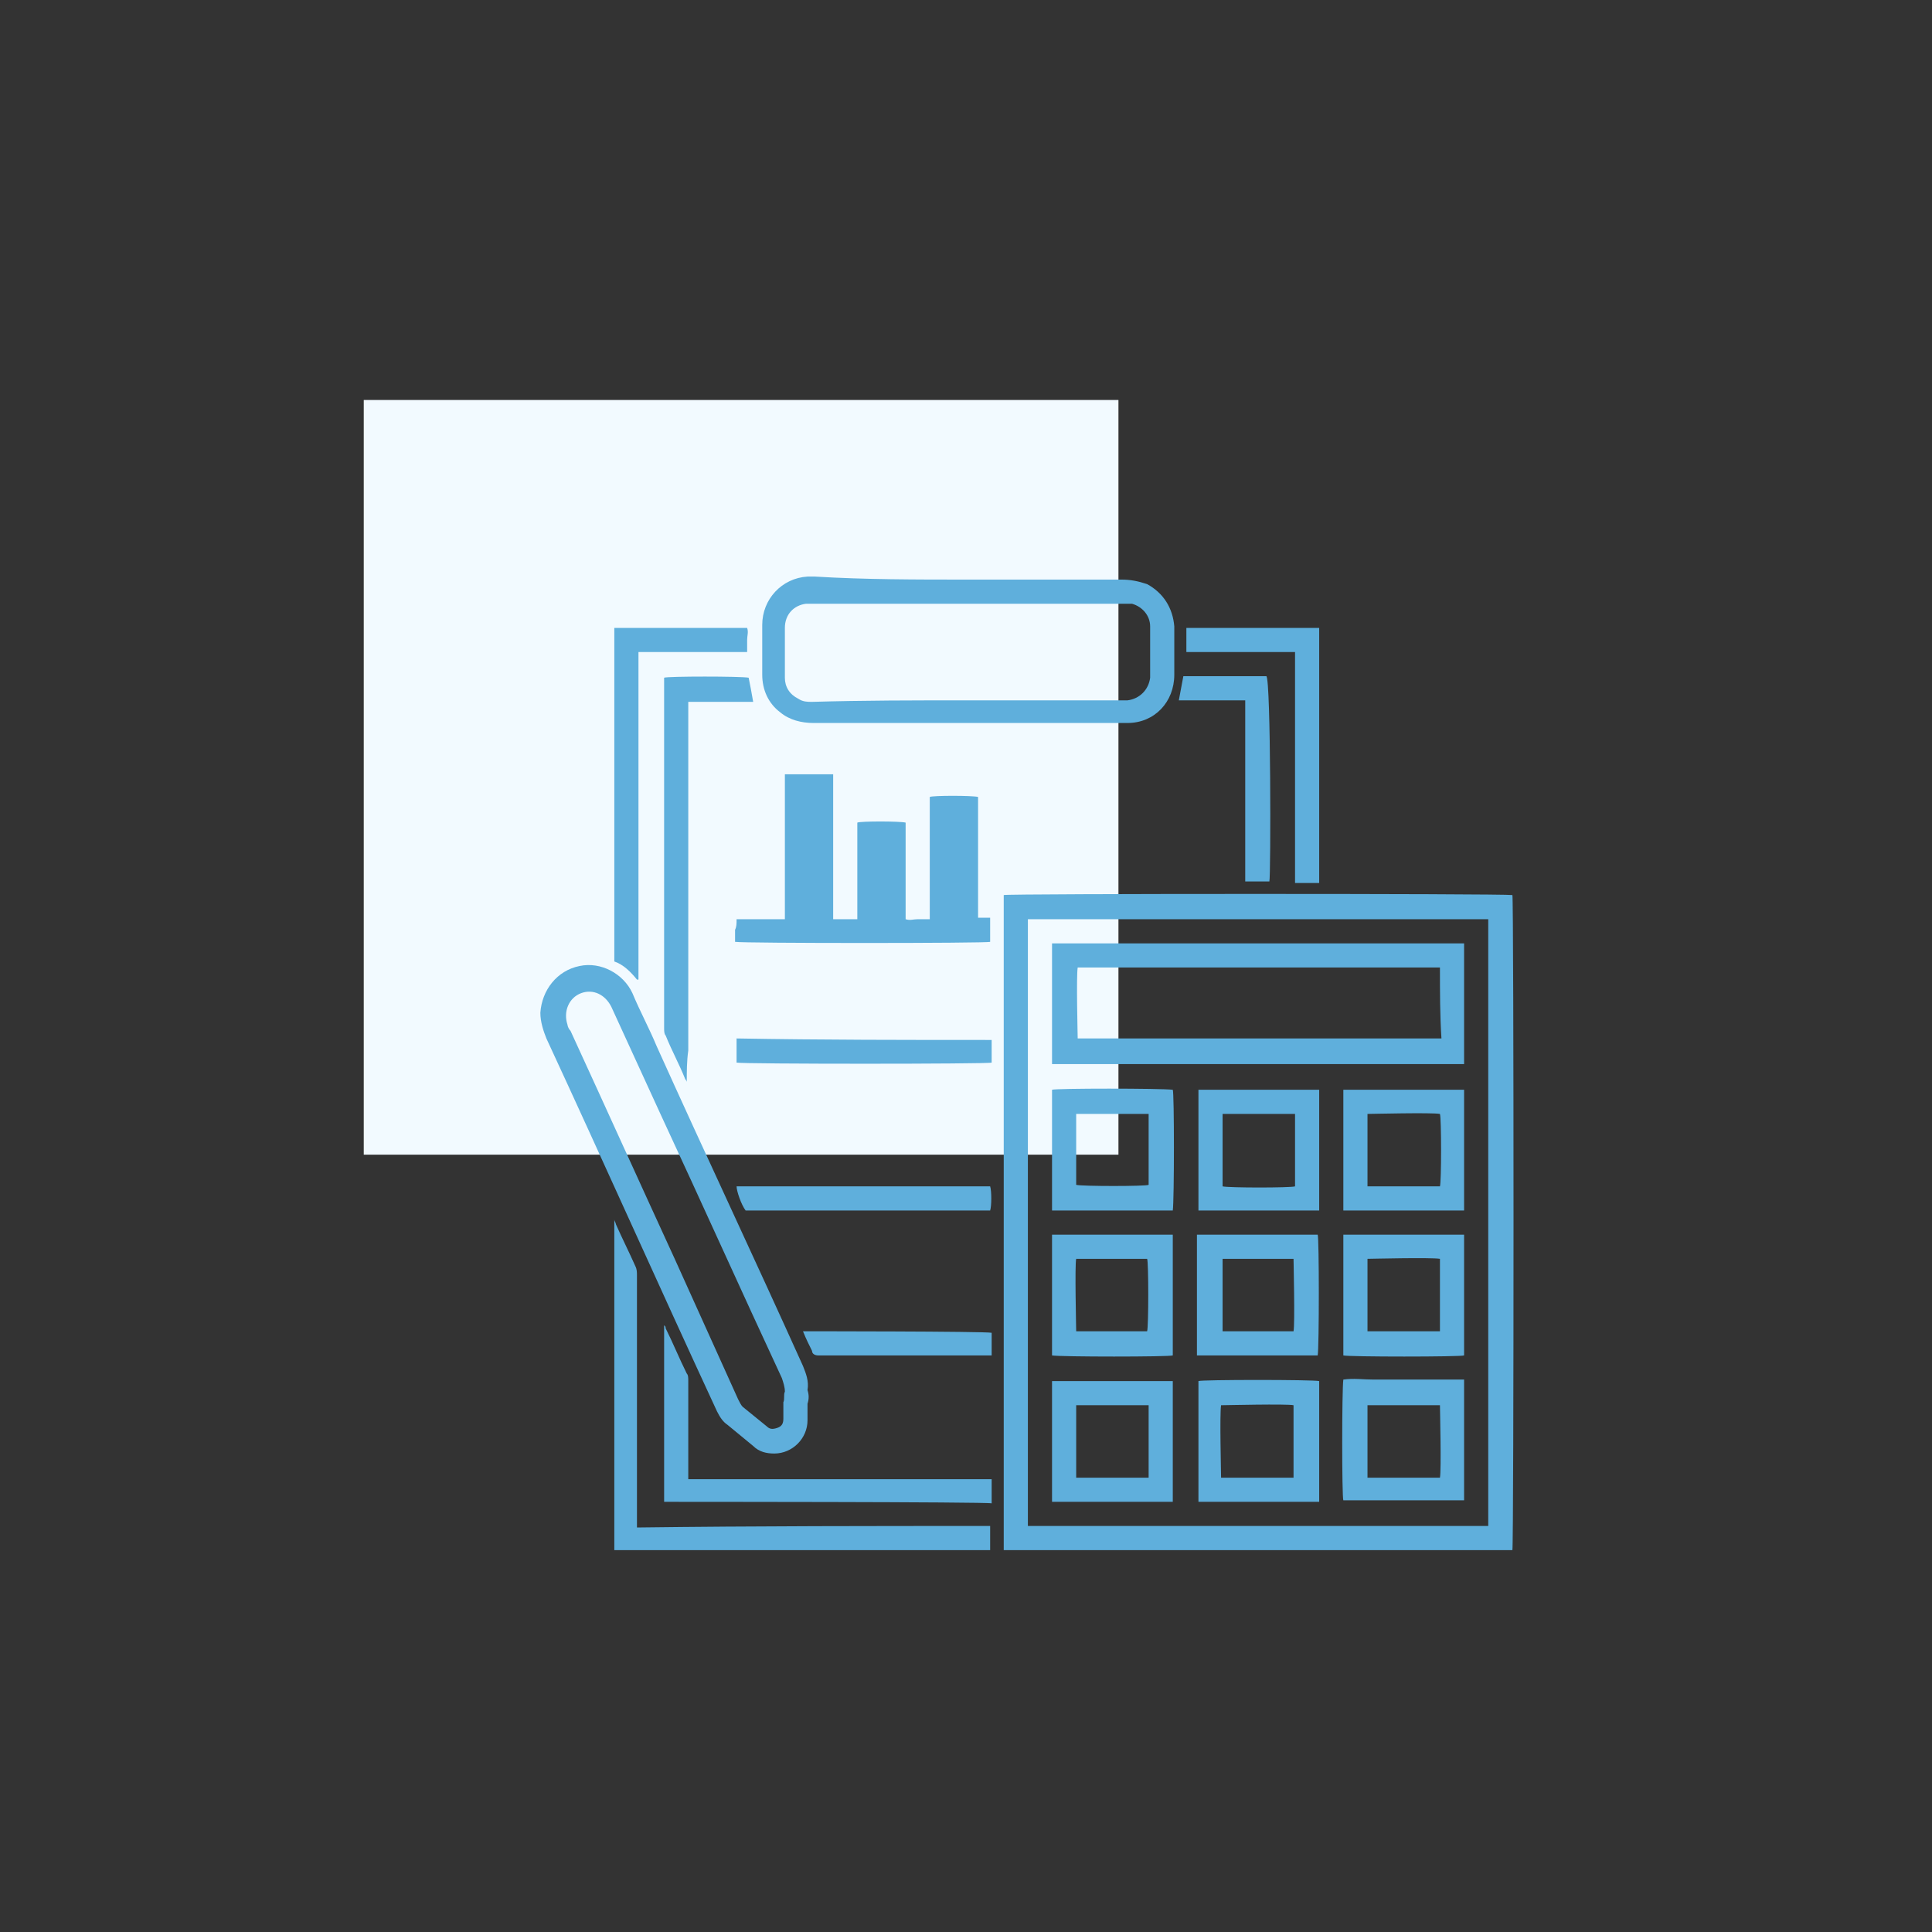 <?xml version="1.0" encoding="utf-8"?>
<!-- Generator: Adobe Illustrator 25.0.1, SVG Export Plug-In . SVG Version: 6.00 Build 0)  -->
<svg version="1.1" id="Layer_1" xmlns="http://www.w3.org/2000/svg" xmlns:xlink="http://www.w3.org/1999/xlink" x="0px" y="0px"
	 viewBox="0 0 128 128" style="enable-background:new 0 0 128 128;" xml:space="preserve">
<rect x="0" y="0" width="128" height="128" fill="#333333" stroke="none"/>
<style type="text/css">
	.st0{fill:#F2FAFF;}
	.st1{clip-path:url(#SVGID_2_);}
	.st2{clip-path:url(#SVGID_4_);fill:#5FAFDC;}
	.st3{clip-path:url(#SVGID_6_);}
	.st4{clip-path:url(#SVGID_8_);fill:#5FAFDC;}
	.st5{clip-path:url(#SVGID_10_);}
	.st6{clip-path:url(#SVGID_12_);fill:#5FAFDC;}
	.st7{clip-path:url(#SVGID_14_);}
	.st8{clip-path:url(#SVGID_16_);fill:#5FAFDC;}
	.st9{clip-path:url(#SVGID_18_);}
	.st10{clip-path:url(#SVGID_20_);fill:#5FAFDC;}
	.st11{clip-path:url(#SVGID_22_);}
	.st12{clip-path:url(#SVGID_24_);fill:#5FAFDC;}
	.st13{clip-path:url(#SVGID_26_);}
	.st14{clip-path:url(#SVGID_28_);fill:#5FAFDC;}
	.st15{clip-path:url(#SVGID_30_);}
	.st16{clip-path:url(#SVGID_32_);fill:#5FAFDC;}
	.st17{clip-path:url(#SVGID_34_);}
	.st18{clip-path:url(#SVGID_36_);fill:#5FAFDC;}
	.st19{clip-path:url(#SVGID_38_);}
	.st20{clip-path:url(#SVGID_40_);fill:#5FAFDC;}
	.st21{clip-path:url(#SVGID_42_);}
	.st22{clip-path:url(#SVGID_44_);fill:#5FAFDC;}
	.st23{fill:#5FAFDC;}
	.st24{fill:#38618C;}
	.st25{fill:#5C80BC;}
	.st26{fill:#243556;}
	.st27{fill:#1B2C3A;}
	.st28{clip-path:url(#SVGID_46_);}
	.st29{clip-path:url(#SVGID_48_);fill:none;stroke:#38618C;stroke-width:0.963;stroke-miterlimit:10;}
	.st30{clip-path:url(#SVGID_48_);fill:#5FAFDC;}
	.st31{clip-path:url(#SVGID_50_);}
	.st32{clip-path:url(#SVGID_52_);fill:#5FAFDC;}
	.st33{clip-path:url(#SVGID_52_);fill:none;stroke:#5FAFDC;stroke-width:1.167;stroke-miterlimit:10;}
	.st34{clip-path:url(#SVGID_54_);}
	.st35{clip-path:url(#SVGID_56_);fill:#5FAFDC;}
	.st36{clip-path:url(#SVGID_58_);}
	.st37{clip-path:url(#SVGID_60_);fill:#5FAFDC;}
	.st38{fill-rule:evenodd;clip-rule:evenodd;fill:#5FAFDC;}
	.st39{fill:none;stroke:#5FAFDC;stroke-width:2.6;stroke-miterlimit:10;}
	.st40{clip-path:url(#SVGID_62_);}
	.st41{clip-path:url(#SVGID_64_);fill:#5FAFDC;}
	.st42{fill:#5FAFDC;stroke:#5FAFDC;stroke-miterlimit:10;}
	.st43{fill-rule:evenodd;clip-rule:evenodd;fill:#5FAFDC;stroke:#5FAFDC;stroke-miterlimit:10;}
	.st44{fill:none;stroke:#5FAFDC;stroke-miterlimit:10;}
	.st45{clip-path:url(#SVGID_66_);}
	.st46{clip-path:url(#SVGID_68_);fill:#5FAFDC;}
	.st47{clip-path:url(#SVGID_68_);fill:none;stroke:#5FAFDC;stroke-width:5;stroke-miterlimit:10;}
	.st48{opacity:0.83;}
	.st49{opacity:0.98;}
	.st50{fill-rule:evenodd;clip-rule:evenodd;fill:#5FAFDC;stroke:#5FAFDC;stroke-width:0.75;stroke-miterlimit:10;}
</style>
<g>
	<rect x="24.1" y="26.5" class="st0" width="50" height="50"/>
	<g>
		<path class="st23" d="M100.2,102.7c-11.2,0-22.5,0-33.7,0c0-14.5,0-28.9,0-43.4c0.2-0.1,33-0.1,33.7,0
			C100.3,59.5,100.3,102.2,100.2,102.7z M68.1,60.9c0,13.4,0,26.8,0,40.2c10.2,0,20.3,0,30.5,0c0-13.4,0-26.8,0-40.2
			C88.4,60.9,78.3,60.9,68.1,60.9z"/>
		<path class="st23" d="M53.5,93c0,0.4,0,0.8,0,1.1c0,1.2-1,2.2-2.2,2.2c-0.5,0-1-0.1-1.4-0.5c-0.6-0.5-1.1-0.9-1.7-1.4
			c-0.3-0.2-0.5-0.5-0.7-0.9c-3.8-8.2-7.5-16.5-11.3-24.7c-0.2-0.5-0.4-1.1-0.4-1.7c0.1-1.5,1.1-2.8,2.6-3.1
			c1.4-0.3,2.9,0.5,3.5,1.8c0.5,1.2,1.1,2.3,1.6,3.5c3.2,7.1,6.5,14.1,9.7,21.2c0.2,0.5,0.4,1,0.3,1.6C53.6,92.4,53.6,92.7,53.5,93
			C53.6,93,53.6,93,53.5,93z M51.9,92.9C51.9,92.9,52,92.9,51.9,92.9c0.1-0.2,0-0.5,0.1-0.7c0-0.3-0.1-0.6-0.2-0.9
			c-2.7-5.8-5.3-11.6-8-17.4c-1.1-2.4-2.2-4.8-3.3-7.2c-0.4-0.8-1.2-1.2-2-0.9c-0.8,0.3-1.2,1.2-0.9,2.1c0,0.1,0.1,0.3,0.2,0.4
			c2.3,5,4.6,10.1,6.9,15.1c1.4,3.1,2.8,6.2,4.2,9.3c0.1,0.2,0.2,0.4,0.3,0.5c0.5,0.4,1.1,0.9,1.6,1.3c0.2,0.2,0.4,0.2,0.7,0.1
			c0.3-0.1,0.4-0.3,0.4-0.6C51.9,93.7,51.9,93.3,51.9,92.9z"/>
		<path class="st23" d="M48.8,60.9c1.1,0,2.1,0,3.2,0c0-1.1,0-2.1,0-3.2c0-1.1,0-2.1,0-3.2c0-1.1,0-2.1,0-3.2c1.1,0,2.1,0,3.2,0
			c0,3.2,0,6.4,0,9.6c0.5,0,1.1,0,1.6,0c0-2.1,0-4.3,0-6.4c0.2-0.1,2.8-0.1,3.2,0c0,2.1,0,4.2,0,6.4c0.3,0.1,0.5,0,0.8,0
			c0.3,0,0.5,0,0.8,0c0-0.4,0-0.8,0-1.2c0-0.4,0-0.7,0-1.1c0-0.4,0-0.8,0-1.2c0-0.4,0-0.8,0-1.2c0-0.4,0-0.8,0-1.2
			c0-0.4,0-0.7,0-1.1c0-0.4,0-0.8,0-1.1c0.2-0.1,2.8-0.1,3.2,0c0,2.7,0,5.3,0,8c0.3,0,0.5,0,0.8,0c0,0.5,0,1.1,0,1.6
			c-0.2,0.1-16.4,0.1-16.9,0c0-0.2,0-0.5,0-0.8C48.8,61.4,48.8,61.2,48.8,60.9z"/>
		<path class="st23" d="M64.1,38.4c3.4,0,6.8,0,10.2,0c0.6,0,1.1,0.1,1.7,0.3c1.1,0.6,1.7,1.6,1.8,2.8c0,1.1,0,2.2,0,3.2
			c0,1.8-1.3,3.2-3.1,3.2c-0.1,0-0.2,0-0.3,0c-6.8,0-13.7,0-20.5,0c-0.8,0-1.6-0.2-2.2-0.7c-0.8-0.6-1.2-1.5-1.2-2.5
			c0-1.1,0-2.2,0-3.3c0-1.7,1.3-3.1,3-3.2c0.2,0,0.3,0,0.5,0C57.3,38.4,60.7,38.4,64.1,38.4z M64.1,46.4c3.4,0,6.8,0,10.2,0
			c0.1,0,0.3,0,0.4,0c0.8-0.1,1.4-0.7,1.5-1.5c0-1.1,0-2.3,0-3.4c0-0.7-0.5-1.3-1.2-1.5C74.7,40,74.5,40,74.2,40
			c-6.8,0-13.6,0-20.4,0c-0.1,0-0.3,0-0.4,0c-0.8,0.1-1.4,0.7-1.4,1.6c0,1.1,0,2.2,0,3.3c0,0.6,0.3,1.1,0.9,1.4
			c0.3,0.2,0.6,0.2,0.9,0.2C57.2,46.4,60.6,46.4,64.1,46.4z"/>
		<path class="st23" d="M65.6,101.1c0,0.6,0,1.1,0,1.6c-8.3,0-16.6,0-24.9,0c0-7.3,0-14.6,0-21.9c0,0,0,0,0,0c0,0.1,0.1,0.2,0.1,0.3
			c0.4,0.9,0.9,1.9,1.3,2.8c0.1,0.2,0.1,0.4,0.1,0.6c0,5.4,0,10.8,0,16.3c0,0.1,0,0.3,0,0.4C50.1,101.1,57.9,101.1,65.6,101.1z"/>
		<path class="st23" d="M44,99.5c0-3.9,0-7.8,0-11.7c0.1,0.1,0.1,0.1,0.1,0.2c0.5,1,0.9,2,1.4,3c0.1,0.1,0.1,0.3,0.1,0.5
			c0,2,0,4.1,0,6.1c0,0.1,0,0.2,0,0.4c6.7,0,13.4,0,20.1,0c0,0.5,0,1.1,0,1.6C65.4,99.5,44.7,99.5,44,99.5z"/>
		<path class="st23" d="M40.7,41.6c2.9,0,5.9,0,8.8,0c0.1,0.3,0,0.5,0,0.8c0,0.3,0,0.5,0,0.8c-0.4,0-0.8,0-1.2,0c-0.4,0-0.8,0-1.2,0
			c-0.4,0-0.8,0-1.2,0s-0.8,0-1.2,0c-0.4,0-0.8,0-1.2,0c-0.4,0-0.8,0-1.2,0c0,7.3,0,14.5,0,21.7c0,0,0,0-0.1,0
			c-0.4-0.5-0.9-1-1.5-1.2C40.7,56.3,40.7,49,40.7,41.6z"/>
		<path class="st23" d="M45.5,71.7c0-0.1-0.1-0.2-0.1-0.2c-0.4-1-0.9-1.9-1.3-2.9c-0.1-0.1-0.1-0.3-0.1-0.5c0-7.7,0-15.4,0-23
			c0-0.1,0-0.2,0-0.2c0.2-0.1,5.1-0.1,5.6,0c0.1,0.5,0.2,1,0.3,1.6c-0.5,0-0.9,0-1.4,0c-0.5,0-1,0-1.4,0c-0.5,0-0.9,0-1.5,0
			c0,0.7,0,1.4,0,2.1c0,0.7,0,1.4,0,2.1c0,0.7,0,1.4,0,2.1c0,0.7,0,1.4,0,2.1c0,0.7,0,1.4,0,2.1c0,0.7,0,1.4,0,2.1
			c0,0.7,0,1.4,0,2.1c0,0.7,0,1.4,0,2.1s0,1.4,0,2.1c0,0.7,0,1.4,0,2.1c0,0.7,0,1.4,0,2.1C45.5,70.3,45.5,71,45.5,71.7
			C45.5,71.7,45.5,71.7,45.5,71.7z"/>
		<path class="st23" d="M85.8,43.2c-2.4,0-4.8,0-7.2,0c0-0.5,0-1,0-1.6c2.9,0,5.9,0,8.8,0c0,5.6,0,11.2,0,16.9c-0.5,0-1,0-1.6,0
			c0-0.4,0-0.8,0-1.2c0-0.4,0-0.8,0-1.2c0-0.4,0-0.8,0-1.1c0-0.4,0-0.8,0-1.2c0-0.4,0-0.8,0-1.2c0-0.4,0-0.8,0-1.2
			c0-0.4,0-0.8,0-1.1c0-0.4,0-0.8,0-1.2c0-0.4,0-0.8,0-1.2c0-0.4,0-0.8,0-1.2c0-0.4,0-0.8,0-1.1c0-0.4,0-0.8,0-1.2
			C85.8,44,85.8,43.6,85.8,43.2z"/>
		<path class="st23" d="M84.1,58.4c-0.5,0-1,0-1.6,0c0-4,0-8,0-12c-0.4,0-0.7,0-1.1,0c-0.4,0-0.7,0-1.1,0c-0.4,0-0.7,0-1.1,0
			c-0.4,0-0.7,0-1.1,0c0.1-0.5,0.2-1.1,0.3-1.6c1.8,0,3.7,0,5.5,0C84.2,45,84.2,58,84.1,58.4z"/>
		<path class="st23" d="M65.7,68.9c0,0.5,0,1,0,1.5c-0.2,0.1-16.5,0.1-16.9,0c0-0.5,0-1,0-1.6C54.4,68.9,60,68.9,65.7,68.9z"/>
		<path class="st23" d="M65.6,80.2c-5.4,0-10.8,0-16.2,0c-0.3-0.4-0.6-1.3-0.6-1.6c5.6,0,11.2,0,16.8,0
			C65.7,78.9,65.7,79.9,65.6,80.2z"/>
		<path class="st23" d="M65.7,88.3c0,0.5,0,0.9,0,1.3c0,0.1,0,0.1,0,0.2c-0.1,0-0.2,0-0.3,0c-3.7,0-7.5,0-11.2,0
			c-0.2,0-0.4-0.1-0.4-0.3c-0.2-0.4-0.4-0.8-0.6-1.3C53.3,88.2,65.2,88.2,65.7,88.3z"/>
		<path class="st23" d="M97,62.5c0,2.7,0,5.3,0,8c-9.1,0-18.2,0-27.3,0c0-2.7,0-5.3,0-8C78.8,62.5,87.9,62.5,97,62.5z M95.4,64.1
			c-0.1,0-0.1,0-0.1,0c-7.9,0-15.9,0-23.8,0c0,0-0.1,0-0.1,0c0,0,0,0,0,0c0,0,0,0,0,0c-0.1,0.6,0,4.5,0,4.7c8,0,16,0,24.1,0
			C95.4,67.3,95.4,65.7,95.4,64.1z"/>
		<path class="st23" d="M97,81.8c0,2.7,0,5.3,0,8c-0.2,0.1-7.7,0.1-8,0c0-2.7,0-5.3,0-8C91.7,81.8,94.3,81.8,97,81.8z M95.4,83.4
			c-0.6-0.1-4.6,0-4.8,0c0,1.6,0,3.2,0,4.8c1.6,0,3.2,0,4.8,0C95.4,86.6,95.4,85,95.4,83.4z"/>
		<path class="st23" d="M97,91.4c0,2.7,0,5.3,0,8c-2.7,0-5.3,0-8,0c-0.1-0.2-0.1-7.3,0-8c0.7-0.1,1.3,0,2,0c0.7,0,1.3,0,2,0
			c0.7,0,1.3,0,2,0C95.7,91.4,96.3,91.4,97,91.4z M90.6,97.9c1.6,0,3.2,0,4.8,0c0.1-0.5,0-4.6,0-4.8c-1.6,0-3.2,0-4.8,0
			C90.6,94.7,90.6,96.2,90.6,97.9z"/>
		<path class="st23" d="M87.3,89.8c-2.7,0-5.3,0-8,0c0-2.7,0-5.3,0-8c2.7,0,5.3,0,8,0C87.4,82,87.4,89.3,87.3,89.8z M85.7,88.2
			c0.1-0.5,0-4.6,0-4.8c-1.6,0-3.2,0-4.7,0c0,1.6,0,3.2,0,4.8C82.6,88.2,84.1,88.2,85.7,88.2z"/>
		<path class="st23" d="M69.7,91.5c2.7,0,5.3,0,8,0c0,2.7,0,5.3,0,8c-2.7,0-5.3,0-8,0C69.7,96.8,69.7,94.1,69.7,91.5z M76.1,93.1
			c-1.6,0-3.2,0-4.8,0c0,1.6,0,3.2,0,4.8c1.6,0,3.2,0,4.8,0C76.1,96.3,76.1,94.7,76.1,93.1z"/>
		<path class="st23" d="M79.4,99.5c0-2.7,0-5.3,0-8c0.2-0.1,7.6-0.1,8,0c0,2.7,0,5.3,0,8C84.7,99.5,82,99.5,79.4,99.5z M85.7,97.9
			c0-1.6,0-3.2,0-4.8c-0.4-0.1-4.6,0-4.8,0c-0.1,0.6,0,4.5,0,4.8C82.6,97.9,84.1,97.9,85.7,97.9z"/>
		<path class="st23" d="M97,80.2c-2.7,0-5.3,0-8,0c0-2.7,0-5.3,0-8c2.7,0,5.3,0,8,0C97,74.8,97,77.5,97,80.2z M95.4,78.6
			c0.1-0.3,0.1-4.5,0-4.8c-0.5-0.1-4.6,0-4.8,0c0,1.6,0,3.2,0,4.8C92.2,78.6,93.8,78.6,95.4,78.6z"/>
		<path class="st23" d="M69.7,81.8c2.7,0,5.3,0,8,0c0,2.7,0,5.3,0,8c-0.2,0.1-7.5,0.1-8,0C69.7,89.6,69.7,82.2,69.7,81.8z
			 M71.3,83.4c-0.1,0.4,0,4.6,0,4.8c1.6,0,3.2,0,4.7,0c0.1-0.3,0.1-4.6,0-4.8C74.5,83.4,72.9,83.4,71.3,83.4z"/>
		<path class="st23" d="M69.7,80.2c0-2.7,0-5.3,0-8c0.2-0.1,7.2-0.1,8,0c0.1,0.2,0.1,7.3,0,8C77.5,80.2,70.4,80.2,69.7,80.2z
			 M71.3,78.5c0.4,0.1,4.6,0.1,4.8,0c0-1.6,0-3.2,0-4.7c-1.6,0-3.2,0-4.8,0C71.3,75.4,71.3,76.9,71.3,78.5z"/>
		<path class="st23" d="M79.4,80.2c0-2.7,0-5.3,0-8c2.7,0,5.3,0,8,0c0,2.7,0,5.3,0,8C84.7,80.2,82,80.2,79.4,80.2z M81,73.8
			c0,1.6,0,3.2,0,4.8c0.4,0.1,4.5,0.1,4.8,0c0-1.6,0-3.2,0-4.8C84.2,73.8,82.6,73.8,81,73.8z"/>
	</g>
</g>
</svg>
